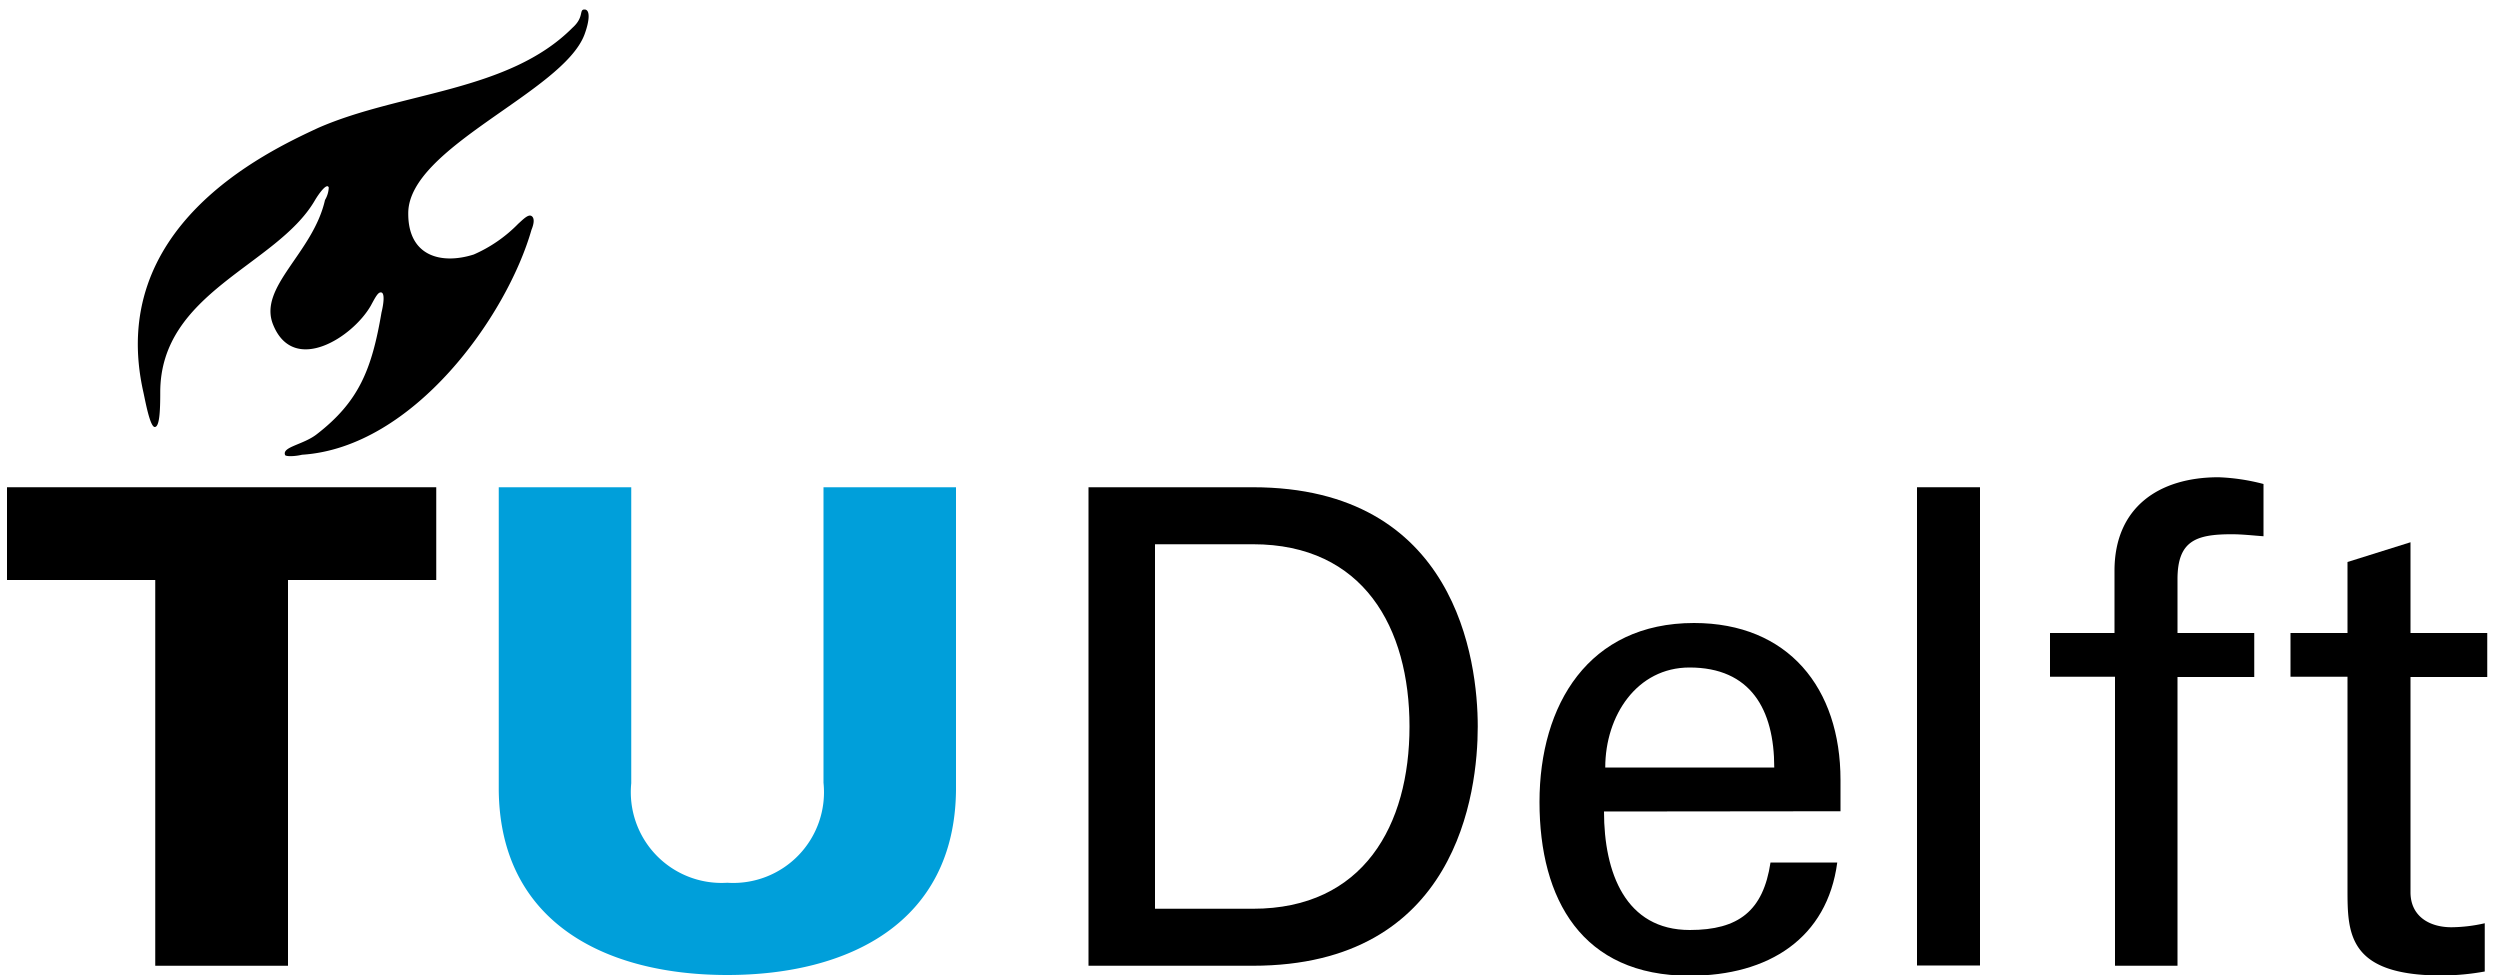 <svg id="Layer_2" data-name="Layer 2" xmlns="http://www.w3.org/2000/svg" viewBox="0 0 100 39"><defs><style>.cls-1{fill:#009fda;}</style></defs><title>Artboard 2</title><path class="cls-1" d="M29.09,35.31a3.63,3.63,0,0,0,3.85-4V19.49h5.3V31.6C38.19,36.93,33.92,39,29.09,39S20,36.93,19.95,31.6V19.49h5.3V31.33A3.63,3.63,0,0,0,29.09,35.31Z"/><polygon points="6.21 38.63 11.52 38.63 11.52 23.2 17.45 23.2 17.45 19.49 0.28 19.49 0.28 23.2 6.21 23.2 6.21 38.63"/><path d="M18.95,10.18c-1.29.41-2.63.08-2.62-1.65,0-2.64,6.19-4.85,7.05-7.15.21-.57.23-1,0-1s0,.3-.48.73c-2.56,2.57-6.86,2.56-10.16,4-2.16,1-8.5,4-7,10.6.07.32.26,1.37.45,1.37s.22-.63.22-1.39c0-4,4.64-5.06,6.17-7.65.18-.31.5-.74.57-.54A1.05,1.05,0,0,1,13,8c-.48,2.13-2.7,3.49-2.07,5,.82,2,3.17.5,3.9-.77.19-.35.3-.57.43-.53s.09.43,0,.8c-.39,2.29-.91,3.57-2.59,4.87-.54.42-1.38.5-1.27.82,0,.08.39.07.68,0,4.46-.29,8.19-5.54,9.18-9,.1-.24.13-.47,0-.55s-.33.13-.53.31A5.64,5.64,0,0,1,18.95,10.18Z"/><path d="M64.21,30.7c0-2.08,1.27-4,3.37-4,2.44,0,3.39,1.67,3.39,4Zm9.41,1.75V31.2c0-3.68-2.09-6.28-5.86-6.28-4.21,0-6.18,3.26-6.18,7.16s1.7,6.95,6,6.95c3.18,0,5.51-1.51,5.91-4.53H70.82c-.29,1.93-1.27,2.7-3.23,2.7-2.57,0-3.43-2.29-3.43-4.74Z"/><rect x="76.68" y="19.49" width="2.52" height="19.13"/><path d="M87.1,38.63V27.08h3.07V25.32H87.1V23.17c0-1.54.74-1.8,2.17-1.8.42,0,.85.05,1.27.08V19.36a8.2,8.2,0,0,0-1.8-.27c-2.38,0-4.16,1.2-4.16,3.74v2.49H82v1.75h2.6V38.63Z"/><path d="M91.62,25.32v1.75H93.9v8.48c0,1.77,0,3.47,3.77,3.47a9.88,9.88,0,0,0,1.72-.16V36.93a6.18,6.18,0,0,1-1.33.16c-.9,0-1.64-.45-1.64-1.4V27.08h3.07V25.32H96.42V21.69l-2.52.79v2.84Z"/><path d="M43.54,38.63h6.57c8.18,0,9-6.93,9-9.57s-.86-9.57-9-9.57H43.54ZM46.2,21.77h3.92c4.42,0,6.26,3.34,6.26,7.29s-1.84,7.29-6.26,7.29H46.2Z"/></svg>